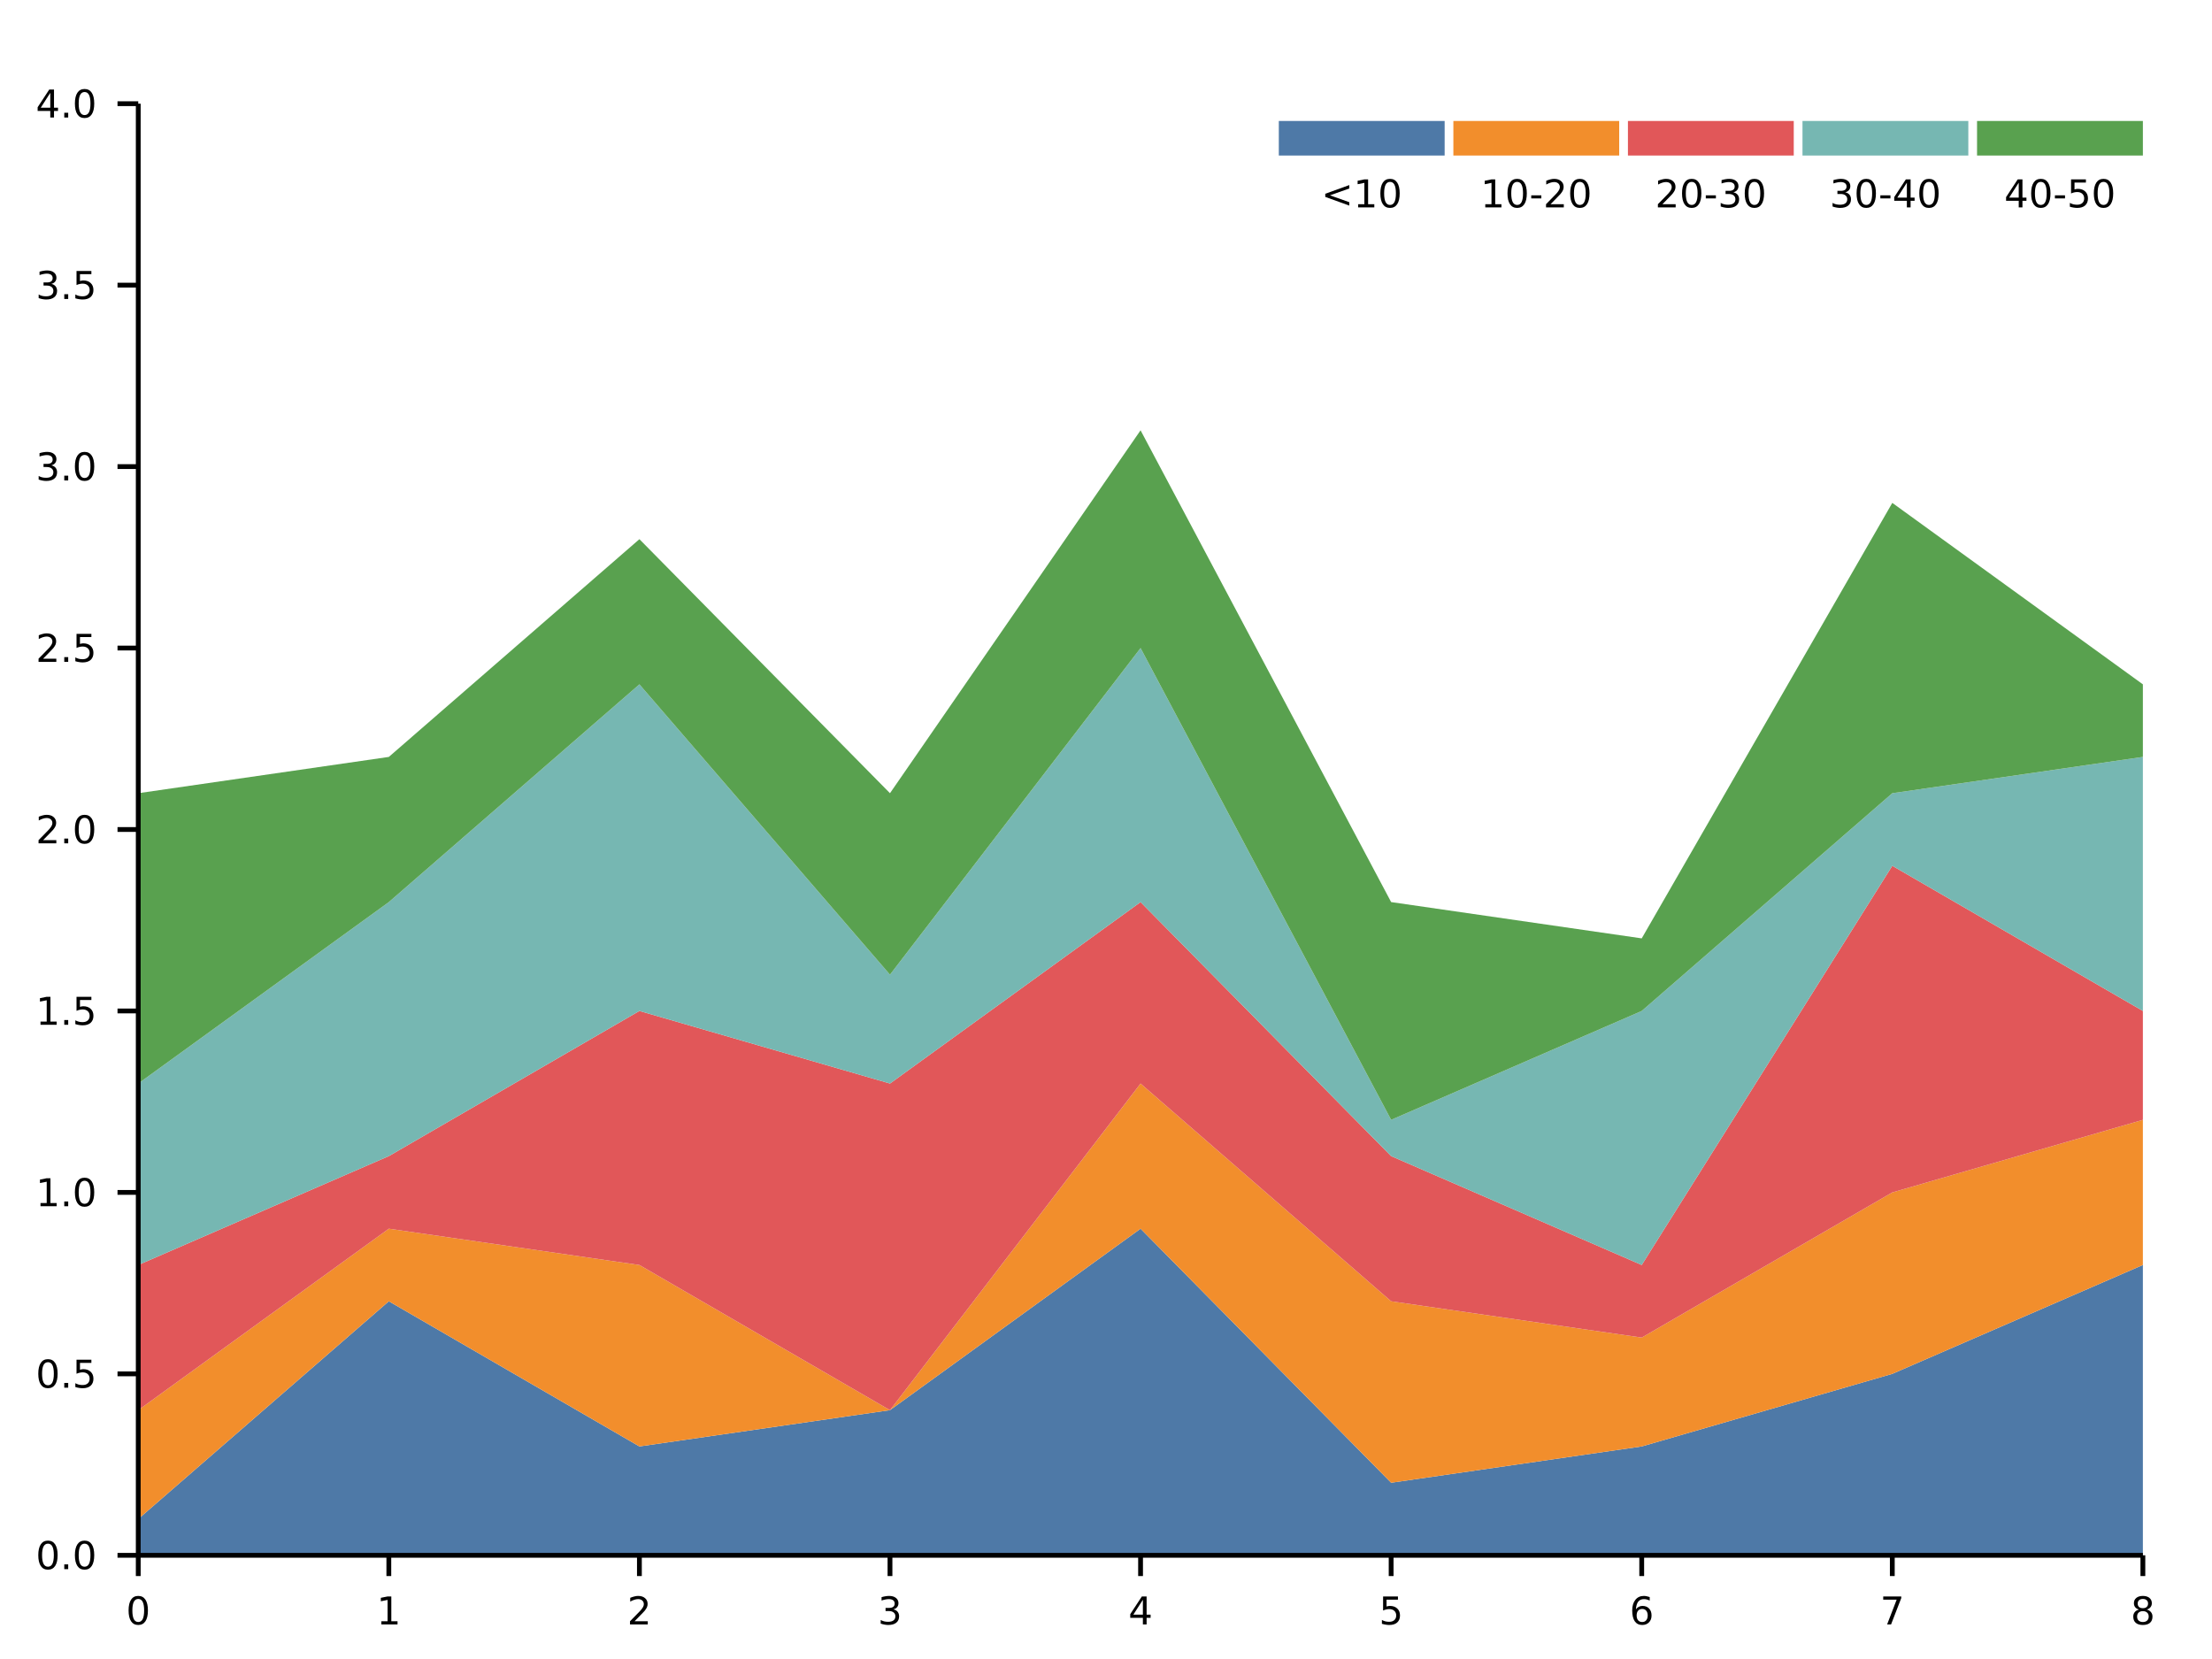 <?xml version="1.0" encoding="UTF-8"?>
<svg xmlns="http://www.w3.org/2000/svg" xmlns:xlink="http://www.w3.org/1999/xlink" width="640px" height="480px" viewBox="0 0 640 480" version="1.1">
<defs>
<g>
<symbol overflow="visible" id="glyph0-0">
<path style="stroke:none;" d="M 0.547 1.969 L 0.547 -7.828 L 6.109 -7.828 L 6.109 1.969 Z M 1.172 1.344 L 5.484 1.344 L 5.484 -7.203 L 1.172 -7.203 Z M 1.172 1.344 "/>
</symbol>
<symbol overflow="visible" id="glyph0-1">
<path style="stroke:none;" d="M 3.531 -7.375 C 2.969 -7.375 2.539 -7.098 2.25 -6.547 C 1.969 -5.992 1.828 -5.16 1.828 -4.047 C 1.828 -2.93 1.969 -2.094 2.25 -1.531 C 2.539 -0.977 2.969 -0.703 3.531 -0.703 C 4.102 -0.703 4.531 -0.977 4.812 -1.531 C 5.094 -2.094 5.234 -2.93 5.234 -4.047 C 5.234 -5.16 5.094 -5.992 4.812 -6.547 C 4.531 -7.098 4.102 -7.375 3.531 -7.375 Z M 3.531 -8.25 C 4.438 -8.25 5.129 -7.891 5.609 -7.172 C 6.086 -6.453 6.328 -5.41 6.328 -4.047 C 6.328 -2.68 6.086 -1.641 5.609 -0.922 C 5.129 -0.203 4.438 0.156 3.531 0.156 C 2.625 0.156 1.93 -0.203 1.453 -0.922 C 0.973 -1.641 0.734 -2.68 0.734 -4.047 C 0.734 -5.41 0.973 -6.453 1.453 -7.172 C 1.93 -7.891 2.625 -8.25 3.531 -8.25 Z M 3.531 -8.25 "/>
</symbol>
<symbol overflow="visible" id="glyph0-2">
<path style="stroke:none;" d="M 1.375 -0.922 L 3.172 -0.922 L 3.172 -7.094 L 1.219 -6.703 L 1.219 -7.703 L 3.156 -8.094 L 4.25 -8.094 L 4.25 -0.922 L 6.047 -0.922 L 6.047 0 L 1.375 0 Z M 1.375 -0.922 "/>
</symbol>
<symbol overflow="visible" id="glyph0-3">
<path style="stroke:none;" d="M 2.125 -0.922 L 5.953 -0.922 L 5.953 0 L 0.812 0 L 0.812 -0.922 C 1.227 -1.348 1.797 -1.926 2.516 -2.656 C 3.234 -3.383 3.688 -3.852 3.875 -4.062 C 4.219 -4.457 4.457 -4.789 4.594 -5.062 C 4.738 -5.332 4.812 -5.598 4.812 -5.859 C 4.812 -6.297 4.66 -6.648 4.359 -6.922 C 4.055 -7.191 3.66 -7.328 3.172 -7.328 C 2.828 -7.328 2.461 -7.266 2.078 -7.141 C 1.703 -7.023 1.301 -6.848 0.875 -6.609 L 0.875 -7.703 C 1.312 -7.879 1.723 -8.016 2.109 -8.109 C 2.492 -8.203 2.844 -8.25 3.156 -8.25 C 4 -8.25 4.664 -8.035 5.156 -7.609 C 5.656 -7.191 5.906 -6.633 5.906 -5.938 C 5.906 -5.602 5.844 -5.285 5.719 -4.984 C 5.594 -4.691 5.367 -4.344 5.047 -3.938 C 4.953 -3.832 4.66 -3.523 4.172 -3.016 C 3.691 -2.516 3.008 -1.816 2.125 -0.922 Z M 2.125 -0.922 "/>
</symbol>
<symbol overflow="visible" id="glyph0-4">
<path style="stroke:none;" d="M 4.5 -4.359 C 5.031 -4.254 5.441 -4.023 5.734 -3.672 C 6.023 -3.316 6.172 -2.879 6.172 -2.359 C 6.172 -1.555 5.895 -0.938 5.344 -0.5 C 4.801 -0.062 4.023 0.156 3.016 0.156 C 2.672 0.156 2.316 0.117 1.953 0.047 C 1.598 -0.016 1.227 -0.113 0.844 -0.25 L 0.844 -1.297 C 1.145 -1.117 1.477 -0.984 1.844 -0.891 C 2.207 -0.805 2.586 -0.766 2.984 -0.766 C 3.672 -0.766 4.191 -0.898 4.547 -1.172 C 4.91 -1.441 5.094 -1.836 5.094 -2.359 C 5.094 -2.828 4.922 -3.195 4.578 -3.469 C 4.242 -3.738 3.781 -3.875 3.188 -3.875 L 2.25 -3.875 L 2.25 -4.781 L 3.234 -4.781 C 3.773 -4.781 4.188 -4.883 4.469 -5.094 C 4.75 -5.312 4.891 -5.625 4.891 -6.031 C 4.891 -6.445 4.742 -6.766 4.453 -6.984 C 4.16 -7.211 3.738 -7.328 3.188 -7.328 C 2.883 -7.328 2.562 -7.289 2.219 -7.219 C 1.875 -7.156 1.5 -7.055 1.094 -6.922 L 1.094 -7.891 C 1.508 -8.016 1.895 -8.102 2.25 -8.156 C 2.613 -8.219 2.957 -8.25 3.281 -8.25 C 4.113 -8.25 4.77 -8.055 5.25 -7.672 C 5.738 -7.297 5.984 -6.785 5.984 -6.141 C 5.984 -5.691 5.852 -5.312 5.594 -5 C 5.344 -4.695 4.977 -4.484 4.5 -4.359 Z M 4.5 -4.359 "/>
</symbol>
<symbol overflow="visible" id="glyph0-5">
<path style="stroke:none;" d="M 4.203 -7.141 L 1.438 -2.828 L 4.203 -2.828 Z M 3.906 -8.094 L 5.281 -8.094 L 5.281 -2.828 L 6.438 -2.828 L 6.438 -1.906 L 5.281 -1.906 L 5.281 0 L 4.203 0 L 4.203 -1.906 L 0.547 -1.906 L 0.547 -2.969 Z M 3.906 -8.094 "/>
</symbol>
<symbol overflow="visible" id="glyph0-6">
<path style="stroke:none;" d="M 1.203 -8.094 L 5.5 -8.094 L 5.5 -7.172 L 2.203 -7.172 L 2.203 -5.188 C 2.359 -5.238 2.516 -5.281 2.672 -5.312 C 2.836 -5.344 3 -5.359 3.156 -5.359 C 4.062 -5.359 4.773 -5.109 5.297 -4.609 C 5.828 -4.117 6.094 -3.445 6.094 -2.594 C 6.094 -1.727 5.82 -1.051 5.281 -0.562 C 4.738 -0.082 3.973 0.156 2.984 0.156 C 2.648 0.156 2.305 0.125 1.953 0.062 C 1.598 0.008 1.234 -0.07 0.859 -0.188 L 0.859 -1.297 C 1.18 -1.117 1.516 -0.984 1.859 -0.891 C 2.211 -0.805 2.582 -0.766 2.969 -0.766 C 3.594 -0.766 4.086 -0.926 4.453 -1.25 C 4.816 -1.582 5 -2.031 5 -2.594 C 5 -3.156 4.816 -3.602 4.453 -3.938 C 4.086 -4.27 3.594 -4.438 2.969 -4.438 C 2.676 -4.438 2.383 -4.398 2.094 -4.328 C 1.801 -4.266 1.504 -4.164 1.203 -4.031 Z M 1.203 -8.094 "/>
</symbol>
<symbol overflow="visible" id="glyph0-7">
<path style="stroke:none;" d="M 3.672 -4.484 C 3.172 -4.484 2.773 -4.316 2.484 -3.984 C 2.203 -3.648 2.062 -3.188 2.062 -2.594 C 2.062 -2.008 2.203 -1.547 2.484 -1.203 C 2.773 -0.867 3.172 -0.703 3.672 -0.703 C 4.16 -0.703 4.547 -0.867 4.828 -1.203 C 5.117 -1.547 5.266 -2.008 5.266 -2.594 C 5.266 -3.188 5.117 -3.648 4.828 -3.984 C 4.547 -4.316 4.16 -4.484 3.672 -4.484 Z M 5.844 -7.922 L 5.844 -6.922 C 5.57 -7.047 5.297 -7.145 5.016 -7.219 C 4.734 -7.289 4.453 -7.328 4.172 -7.328 C 3.453 -7.328 2.898 -7.082 2.516 -6.594 C 2.141 -6.102 1.922 -5.363 1.859 -4.375 C 2.078 -4.688 2.348 -4.926 2.672 -5.094 C 2.992 -5.27 3.348 -5.359 3.734 -5.359 C 4.547 -5.359 5.188 -5.109 5.656 -4.609 C 6.133 -4.117 6.375 -3.445 6.375 -2.594 C 6.375 -1.758 6.125 -1.094 5.625 -0.594 C 5.133 -0.094 4.484 0.156 3.672 0.156 C 2.734 0.156 2.016 -0.203 1.516 -0.922 C 1.023 -1.641 0.781 -2.68 0.781 -4.047 C 0.781 -5.328 1.082 -6.348 1.688 -7.109 C 2.289 -7.867 3.109 -8.25 4.141 -8.25 C 4.41 -8.25 4.688 -8.219 4.969 -8.156 C 5.25 -8.102 5.539 -8.023 5.844 -7.922 Z M 5.844 -7.922 "/>
</symbol>
<symbol overflow="visible" id="glyph0-8">
<path style="stroke:none;" d="M 0.906 -8.094 L 6.125 -8.094 L 6.125 -7.625 L 3.172 0 L 2.031 0 L 4.797 -7.172 L 0.906 -7.172 Z M 0.906 -8.094 "/>
</symbol>
<symbol overflow="visible" id="glyph0-9">
<path style="stroke:none;" d="M 3.531 -3.844 C 3.008 -3.844 2.598 -3.703 2.297 -3.422 C 2.004 -3.148 1.859 -2.77 1.859 -2.281 C 1.859 -1.789 2.004 -1.406 2.297 -1.125 C 2.598 -0.844 3.008 -0.703 3.531 -0.703 C 4.051 -0.703 4.461 -0.844 4.766 -1.125 C 5.066 -1.406 5.219 -1.789 5.219 -2.281 C 5.219 -2.77 5.066 -3.148 4.766 -3.422 C 4.461 -3.703 4.051 -3.844 3.531 -3.844 Z M 2.438 -4.312 C 1.969 -4.426 1.598 -4.645 1.328 -4.969 C 1.066 -5.289 0.938 -5.68 0.938 -6.141 C 0.938 -6.785 1.164 -7.297 1.625 -7.672 C 2.094 -8.055 2.727 -8.25 3.531 -8.25 C 4.332 -8.25 4.961 -8.055 5.422 -7.672 C 5.891 -7.297 6.125 -6.785 6.125 -6.141 C 6.125 -5.68 5.988 -5.289 5.719 -4.969 C 5.457 -4.645 5.094 -4.426 4.625 -4.312 C 5.156 -4.188 5.566 -3.941 5.859 -3.578 C 6.16 -3.223 6.312 -2.789 6.312 -2.281 C 6.312 -1.488 6.07 -0.883 5.594 -0.469 C 5.113 -0.051 4.426 0.156 3.531 0.156 C 2.633 0.156 1.945 -0.051 1.469 -0.469 C 0.988 -0.883 0.75 -1.488 0.75 -2.281 C 0.75 -2.789 0.895 -3.223 1.188 -3.578 C 1.488 -3.941 1.906 -4.188 2.438 -4.312 Z M 2.031 -6.047 C 2.031 -5.617 2.16 -5.285 2.422 -5.047 C 2.691 -4.816 3.062 -4.703 3.531 -4.703 C 4 -4.703 4.363 -4.816 4.625 -5.047 C 4.895 -5.285 5.031 -5.617 5.031 -6.047 C 5.031 -6.461 4.895 -6.785 4.625 -7.016 C 4.363 -7.254 4 -7.375 3.531 -7.375 C 3.062 -7.375 2.691 -7.254 2.422 -7.016 C 2.16 -6.785 2.031 -6.461 2.031 -6.047 Z M 2.031 -6.047 "/>
</symbol>
<symbol overflow="visible" id="glyph0-10">
<path style="stroke:none;" d="M 1.188 -1.375 L 2.328 -1.375 L 2.328 0 L 1.188 0 Z M 1.188 -1.375 "/>
</symbol>
<symbol overflow="visible" id="glyph0-11">
<path style="stroke:none;" d="M 8.125 -5.469 L 2.531 -3.484 L 8.125 -1.5 L 8.125 -0.516 L 1.172 -3.031 L 1.172 -3.938 L 8.125 -6.453 Z M 8.125 -5.469 "/>
</symbol>
<symbol overflow="visible" id="glyph0-12">
<path style="stroke:none;" d="M 0.547 -3.484 L 3.469 -3.484 L 3.469 -2.594 L 0.547 -2.594 Z M 0.547 -3.484 "/>
</symbol>
</g>
</defs>
<g id="surface0">
<path style=" stroke:none;fill-rule:nonzero;fill:rgb(30.588%,47.451%,65.49%);fill-opacity:1;" d="M 40 439.5 L 112.5 376.5 L 185 418.5 L 257.5 408 L 330 355.5 L 402.5 429 L 475 418.5 L 547.5 397.5 L 620 366 L 620 450 L 40 450 "/>
<path style=" stroke:none;fill-rule:nonzero;fill:rgb(94.902%,55.686%,17.255%);fill-opacity:1;" d="M 40 408 L 112.5 355.5 L 185 366 L 257.5 408 L 330 313.5 L 402.5 376.5 L 475 387 L 547.5 345 L 620 324 L 620 366 L 547.5 397.5 L 475 418.5 L 402.5 429 L 330 355.5 L 257.5 408 L 185 418.5 L 112.5 376.5 L 40 439.5 "/>
<path style=" stroke:none;fill-rule:nonzero;fill:rgb(88.235%,34.118%,34.902%);fill-opacity:1;" d="M 40 366 L 112.5 334.5 L 185 292.5 L 257.5 313.5 L 330 261 L 402.5 334.5 L 475 366 L 547.5 250.5 L 620 292.5 L 620 324 L 547.5 345 L 475 387 L 402.5 376.5 L 330 313.5 L 257.5 408 L 185 366 L 112.5 355.5 L 40 408 "/>
<path style=" stroke:none;fill-rule:nonzero;fill:rgb(46.275%,71.765%,69.804%);fill-opacity:1;" d="M 40 313.5 L 112.5 261 L 185 198 L 257.5 282 L 330 187.5 L 402.5 324 L 475 292.5 L 547.5 229.5 L 620 219 L 620 292.5 L 547.5 250.5 L 475 366 L 402.5 334.5 L 330 261 L 257.5 313.5 L 185 292.5 L 112.5 334.5 L 40 366 "/>
<path style=" stroke:none;fill-rule:nonzero;fill:rgb(34.902%,63.137%,30.98%);fill-opacity:1;" d="M 40 229.5 L 112.5 219 L 185 156 L 257.5 229.5 L 330 124.5 L 402.5 261 L 475 271.5 L 547.5 145.5 L 620 198 L 620 219 L 547.5 229.5 L 475 292.5 L 402.5 324 L 330 187.5 L 257.5 282 L 185 198 L 112.5 261 L 40 313.5 "/>
<path style="fill:none;stroke-width:1.389;stroke-linecap:butt;stroke-linejoin:miter;stroke:rgb(0%,0%,0%);stroke-opacity:1;stroke-miterlimit:10;" d="M 40 30 L 620 30 " transform="matrix(1,0,0,-1,0,480)"/>
<path style="fill:none;stroke-width:1.389;stroke-linecap:butt;stroke-linejoin:miter;stroke:rgb(0%,0%,0%);stroke-opacity:1;stroke-miterlimit:10;" d="M 40 30 L 40 24 M 112.5 30 L 112.5 24 M 185 30 L 185 24 M 257.5 30 L 257.5 24 M 330 30 L 330 24 M 402.5 30 L 402.5 24 M 475 30 L 475 24 M 547.5 30 L 547.5 24 M 620 30 L 620 24 " transform="matrix(1,0,0,-1,0,480)"/>
<g style="fill:rgb(0%,0%,0%);fill-opacity:1;">
  <use xlink:href="#glyph0-1" x="36.469" y="470"/>
</g>
<g style="fill:rgb(0%,0%,0%);fill-opacity:1;">
  <use xlink:href="#glyph0-2" x="108.969" y="470"/>
</g>
<g style="fill:rgb(0%,0%,0%);fill-opacity:1;">
  <use xlink:href="#glyph0-3" x="181.469" y="470"/>
</g>
<g style="fill:rgb(0%,0%,0%);fill-opacity:1;">
  <use xlink:href="#glyph0-4" x="253.969" y="470"/>
</g>
<g style="fill:rgb(0%,0%,0%);fill-opacity:1;">
  <use xlink:href="#glyph0-5" x="326.469" y="470"/>
</g>
<g style="fill:rgb(0%,0%,0%);fill-opacity:1;">
  <use xlink:href="#glyph0-6" x="398.969" y="470"/>
</g>
<g style="fill:rgb(0%,0%,0%);fill-opacity:1;">
  <use xlink:href="#glyph0-7" x="471.469" y="470"/>
</g>
<g style="fill:rgb(0%,0%,0%);fill-opacity:1;">
  <use xlink:href="#glyph0-8" x="543.969" y="470"/>
</g>
<g style="fill:rgb(0%,0%,0%);fill-opacity:1;">
  <use xlink:href="#glyph0-9" x="616.469" y="470"/>
</g>
<path style="fill:none;stroke-width:1.389;stroke-linecap:butt;stroke-linejoin:miter;stroke:rgb(0%,0%,0%);stroke-opacity:1;stroke-miterlimit:10;" d="M 40 30 L 40 450 " transform="matrix(1,0,0,-1,0,480)"/>
<path style="fill:none;stroke-width:1.389;stroke-linecap:butt;stroke-linejoin:miter;stroke:rgb(0%,0%,0%);stroke-opacity:1;stroke-miterlimit:10;" d="M 40 30 L 34 30 M 40 82.5 L 34 82.5 M 40 135 L 34 135 M 40 187.5 L 34 187.5 M 40 240 L 34 240 M 40 292.5 L 34 292.5 M 40 345 L 34 345 M 40 397.5 L 34 397.5 M 40 450 L 34 450 " transform="matrix(1,0,0,-1,0,480)"/>
<g style="fill:rgb(0%,0%,0%);fill-opacity:1;">
  <use xlink:href="#glyph0-1" x="10.344" y="454"/>
  <use xlink:href="#glyph0-10" x="17.406" y="454"/>
  <use xlink:href="#glyph0-1" x="20.938" y="454"/>
</g>
<g style="fill:rgb(0%,0%,0%);fill-opacity:1;">
  <use xlink:href="#glyph0-1" x="10.344" y="401.5"/>
  <use xlink:href="#glyph0-10" x="17.406" y="401.5"/>
  <use xlink:href="#glyph0-6" x="20.938" y="401.5"/>
</g>
<g style="fill:rgb(0%,0%,0%);fill-opacity:1;">
  <use xlink:href="#glyph0-2" x="10.344" y="349"/>
  <use xlink:href="#glyph0-10" x="17.406" y="349"/>
  <use xlink:href="#glyph0-1" x="20.938" y="349"/>
</g>
<g style="fill:rgb(0%,0%,0%);fill-opacity:1;">
  <use xlink:href="#glyph0-2" x="10.344" y="296.5"/>
  <use xlink:href="#glyph0-10" x="17.406" y="296.5"/>
  <use xlink:href="#glyph0-6" x="20.938" y="296.5"/>
</g>
<g style="fill:rgb(0%,0%,0%);fill-opacity:1;">
  <use xlink:href="#glyph0-3" x="10.344" y="244"/>
  <use xlink:href="#glyph0-10" x="17.406" y="244"/>
  <use xlink:href="#glyph0-1" x="20.938" y="244"/>
</g>
<g style="fill:rgb(0%,0%,0%);fill-opacity:1;">
  <use xlink:href="#glyph0-3" x="10.344" y="191.5"/>
  <use xlink:href="#glyph0-10" x="17.406" y="191.5"/>
  <use xlink:href="#glyph0-6" x="20.938" y="191.5"/>
</g>
<g style="fill:rgb(0%,0%,0%);fill-opacity:1;">
  <use xlink:href="#glyph0-4" x="10.344" y="139"/>
  <use xlink:href="#glyph0-10" x="17.406" y="139"/>
  <use xlink:href="#glyph0-1" x="20.938" y="139"/>
</g>
<g style="fill:rgb(0%,0%,0%);fill-opacity:1;">
  <use xlink:href="#glyph0-4" x="10.344" y="86.5"/>
  <use xlink:href="#glyph0-10" x="17.406" y="86.5"/>
  <use xlink:href="#glyph0-6" x="20.938" y="86.5"/>
</g>
<g style="fill:rgb(0%,0%,0%);fill-opacity:1;">
  <use xlink:href="#glyph0-5" x="10.344" y="34"/>
  <use xlink:href="#glyph0-10" x="17.406" y="34"/>
  <use xlink:href="#glyph0-1" x="20.938" y="34"/>
</g>
<path style=" stroke:none;fill-rule:nonzero;fill:rgb(30.588%,47.451%,65.49%);fill-opacity:1;" d="M 370 45 L 417.98 45 L 417.98 35 L 370 35 L 370 45 "/>
<g style="fill:rgb(0%,0%,0%);fill-opacity:1;">
  <use xlink:href="#glyph0-11" x="382.271" y="60"/>
  <use xlink:href="#glyph0-2" x="391.584" y="60"/>
  <use xlink:href="#glyph0-1" x="398.646" y="60"/>
</g>
<path style=" stroke:none;fill-rule:nonzero;fill:rgb(94.902%,55.686%,17.255%);fill-opacity:1;" d="M 420.504 45 L 468.484 45 L 468.484 35 L 420.504 35 L 420.504 45 "/>
<g style="fill:rgb(0%,0%,0%);fill-opacity:1;">
  <use xlink:href="#glyph0-2" x="428.362" y="60"/>
  <use xlink:href="#glyph0-1" x="435.425" y="60"/>
  <use xlink:href="#glyph0-12" x="442.487" y="60"/>
  <use xlink:href="#glyph0-3" x="446.503" y="60"/>
  <use xlink:href="#glyph0-1" x="453.565" y="60"/>
</g>
<path style=" stroke:none;fill-rule:nonzero;fill:rgb(88.235%,34.118%,34.902%);fill-opacity:1;" d="M 471.012 45 L 518.988 45 L 518.988 35 L 471.012 35 L 471.012 45 "/>
<g style="fill:rgb(0%,0%,0%);fill-opacity:1;">
  <use xlink:href="#glyph0-3" x="478.867" y="60"/>
  <use xlink:href="#glyph0-1" x="485.93" y="60"/>
  <use xlink:href="#glyph0-12" x="492.992" y="60"/>
  <use xlink:href="#glyph0-4" x="497.008" y="60"/>
  <use xlink:href="#glyph0-1" x="504.07" y="60"/>
</g>
<path style=" stroke:none;fill-rule:nonzero;fill:rgb(46.275%,71.765%,69.804%);fill-opacity:1;" d="M 521.516 45 L 569.496 45 L 569.496 35 L 521.516 35 L 521.516 45 "/>
<g style="fill:rgb(0%,0%,0%);fill-opacity:1;">
  <use xlink:href="#glyph0-4" x="529.372" y="60"/>
  <use xlink:href="#glyph0-1" x="536.435" y="60"/>
  <use xlink:href="#glyph0-12" x="543.497" y="60"/>
  <use xlink:href="#glyph0-5" x="547.513" y="60"/>
  <use xlink:href="#glyph0-1" x="554.575" y="60"/>
</g>
<path style=" stroke:none;fill-rule:nonzero;fill:rgb(34.902%,63.137%,30.98%);fill-opacity:1;" d="M 572.02 45 L 620 45 L 620 35 L 572.02 35 L 572.02 45 "/>
<g style="fill:rgb(0%,0%,0%);fill-opacity:1;">
  <use xlink:href="#glyph0-5" x="579.877" y="60"/>
  <use xlink:href="#glyph0-1" x="586.94" y="60"/>
  <use xlink:href="#glyph0-12" x="594.002" y="60"/>
  <use xlink:href="#glyph0-6" x="598.018" y="60"/>
  <use xlink:href="#glyph0-1" x="605.08" y="60"/>
</g>
</g>
</svg>

